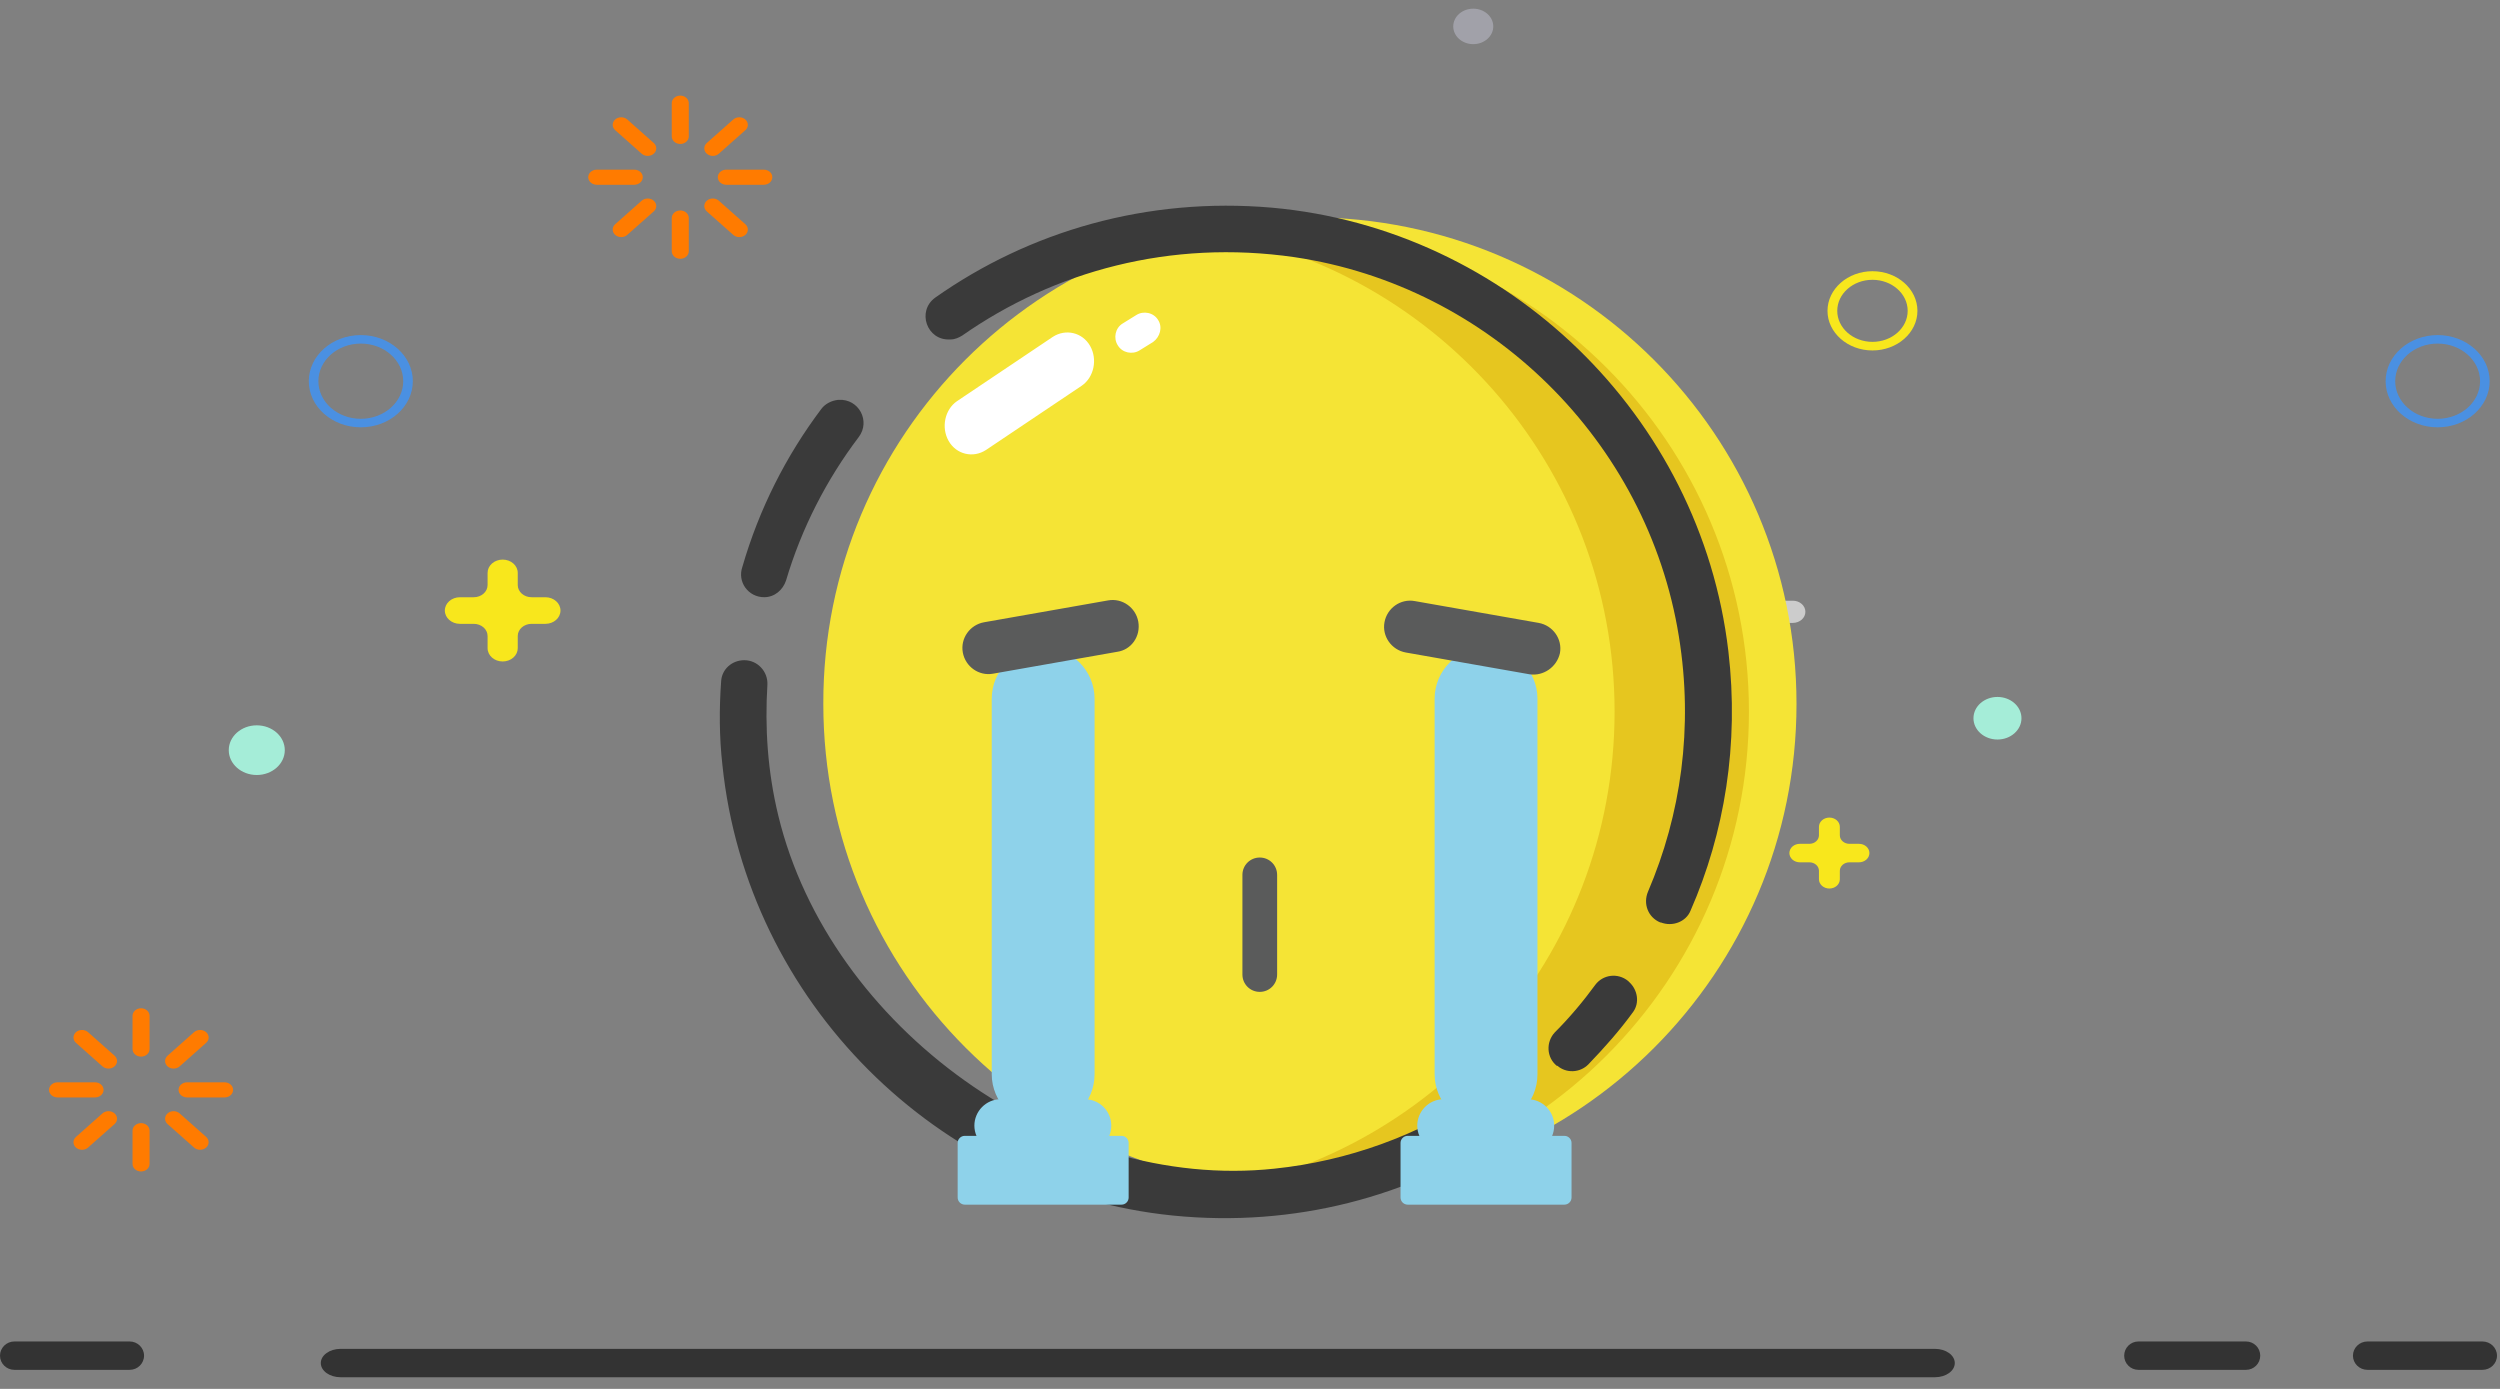 <?xml version="1.0" encoding="UTF-8"?>
<svg width="153px" height="85px" viewBox="0 0 153 85" version="1.1" xmlns="http://www.w3.org/2000/svg" xmlns:xlink="http://www.w3.org/1999/xlink">
    <rect x="0" y="0" width="153" height="85" fill="#808080" stroke="none"/>
    <!-- Generator: Sketch 50.2 (55047) - http://www.bohemiancoding.com/sketch -->
    <title>9_6</title>
    <desc>Created with Sketch.</desc>
    <defs></defs>
    <g id="Page-1" stroke="none" stroke-width="1" fill="none" fill-rule="evenodd">
        <g id="9_6_order-details-details(in-prograss)-copy" transform="translate(-114, -214)" fill-rule="nonzero">
            <g id="Group-4" transform="translate(35, 183)">
                <g id="9_6" transform="translate(79, 31.531)">
                    <g id="successful" transform="translate(0, -0)">
                        <g id="水滴">
                            <path d="M151.924,83.304 L144.892,83.304 C144.399,83.304 144,82.915 144,82.436 C144,81.956 144.399,81.567 144.892,81.567 L151.924,81.567 C152.417,81.567 152.816,81.956 152.816,82.436 C152.816,82.915 152.417,83.304 151.924,83.304 Z" id="Shape" fill="#333333"></path>
                            <path d="M137.456,83.304 L130.871,83.304 C130.39,83.304 130,82.915 130,82.436 C130,81.956 130.39,81.567 130.871,81.567 L137.456,81.567 C137.937,81.567 138.327,81.956 138.327,82.436 C138.327,82.915 137.937,83.304 137.456,83.304 Z" id="Shape" fill="#333333"></path>
                            <path d="M118.422,83.756 L20.844,83.756 C20.175,83.756 19.633,83.368 19.633,82.888 C19.633,82.408 20.175,82.019 20.844,82.019 L118.422,82.019 C119.091,82.019 119.633,82.408 119.633,82.888 C119.633,83.368 119.091,83.756 118.422,83.756 Z" id="Shape" fill="#333333"></path>
                            <path d="M7.934,83.304 L0.882,83.304 C0.395,83.304 0,82.915 0,82.436 C0,81.956 0.395,81.567 0.882,81.567 L7.934,81.567 C8.421,81.567 8.816,81.956 8.816,82.436 C8.816,82.915 8.421,83.304 7.934,83.304 Z" id="Shape" fill="#333333"></path>
                            <path d="M17.429,45.379 C17.429,46.218 16.661,46.899 15.714,46.899 C14.767,46.899 14,46.218 14,45.379 C14,44.539 14.767,43.859 15.714,43.859 C16.661,43.859 17.429,44.539 17.429,45.379 Z" id="Shape" fill="#A5EDD8"></path>
                            <path d="M90.164,2.171 C89.487,2.171 88.939,1.685 88.939,1.086 C88.939,0.486 89.487,1.27284988e-07 90.164,1.89690802e-08 C90.84,-0 91.388,0.486 91.388,1.086 C91.388,1.685 90.84,2.171 90.164,2.171 Z" id="Shape" fill="#A1A1A9"></path>
                            <path d="M123.714,43.425 C123.714,44.144 123.056,44.728 122.245,44.728 C121.433,44.728 120.776,44.144 120.776,43.425 C120.776,42.706 121.433,42.122 122.245,42.122 C123.056,42.122 123.714,42.706 123.714,43.425 Z" id="Shape" fill="#A5EDD8"></path>
                            <path d="M22.082,25.621 C20.326,25.621 18.898,24.355 18.898,22.798 C18.898,21.242 20.326,19.976 22.082,19.976 C23.837,19.976 25.265,21.242 25.265,22.798 C25.265,24.355 23.837,25.621 22.082,25.621 Z M22.082,20.496 C20.65,20.496 19.485,21.529 19.485,22.798 C19.485,24.068 20.65,25.1 22.082,25.1 C23.513,25.1 24.678,24.068 24.678,22.798 C24.678,21.529 23.513,20.496 22.082,20.496 Z" id="Shape" fill="#4A90E2"></path>
                            <path d="M149.184,25.621 C147.428,25.621 146,24.355 146,22.798 C146,21.242 147.428,19.976 149.184,19.976 C150.939,19.976 152.367,21.242 152.367,22.798 C152.367,24.355 150.939,25.621 149.184,25.621 Z M149.184,20.496 C147.752,20.496 146.587,21.529 146.587,22.798 C146.587,24.068 147.752,25.1 149.184,25.1 C150.615,25.1 151.78,24.068 151.78,22.798 C151.78,21.529 150.615,20.496 149.184,20.496 Z" id="Shape-Copy-3" fill="#4A90E2"></path>
                            <path d="M114.595,20.917 C113.078,20.917 111.843,19.829 111.843,18.493 C111.843,17.155 113.078,16.067 114.595,16.067 C116.112,16.067 117.347,17.155 117.347,18.493 C117.347,19.829 116.112,20.917 114.595,20.917 Z M114.595,16.593 C113.407,16.593 112.44,17.445 112.44,18.493 C112.44,19.539 113.407,20.391 114.595,20.391 C115.784,20.391 116.75,19.539 116.75,18.493 C116.75,17.445 115.783,16.593 114.595,16.593 Z M32.533,36.02 C32.066,36.02 31.687,35.687 31.686,35.275 L31.686,34.53 C31.687,34.314 31.589,34.107 31.416,33.954 C31.243,33.801 31.008,33.716 30.763,33.716 C30.518,33.716 30.284,33.801 30.11,33.954 C29.937,34.107 29.84,34.314 29.84,34.53 L29.84,35.275 C29.84,35.687 29.461,36.02 28.994,36.02 L28.147,36.02 C27.638,36.02 27.225,36.384 27.224,36.833 C27.224,37.283 27.638,37.648 28.147,37.648 L28.994,37.648 C29.218,37.648 29.433,37.726 29.592,37.866 C29.751,38.006 29.84,38.195 29.84,38.393 L29.84,39.138 C29.84,39.588 30.254,39.951 30.763,39.951 C31.008,39.951 31.243,39.866 31.416,39.713 C31.589,39.561 31.686,39.354 31.686,39.138 L31.686,38.393 C31.686,38.195 31.775,38.006 31.934,37.866 C32.093,37.726 32.308,37.648 32.533,37.648 L33.379,37.648 C33.889,37.648 34.302,37.284 34.302,36.834 C34.302,36.385 33.889,36.02 33.379,36.02 L32.533,36.02 Z" id="Shape" fill="#F8E71C"></path>
                            <path d="M109.023,36.232 C108.836,36.232 108.658,36.166 108.526,36.049 C108.395,35.932 108.321,35.774 108.321,35.608 L108.321,34.986 C108.321,34.805 108.241,34.632 108.097,34.505 C107.953,34.377 107.758,34.306 107.555,34.306 C107.352,34.306 107.158,34.378 107.014,34.505 C106.871,34.633 106.79,34.805 106.791,34.986 L106.791,35.608 C106.791,35.774 106.717,35.932 106.585,36.049 C106.453,36.166 106.274,36.232 106.088,36.232 L105.387,36.232 C105.112,36.229 104.855,36.358 104.716,36.569 C104.578,36.781 104.578,37.042 104.716,37.254 C104.855,37.465 105.112,37.594 105.387,37.591 L106.088,37.591 C106.274,37.591 106.453,37.656 106.585,37.773 C106.717,37.89 106.791,38.049 106.791,38.215 L106.791,38.837 C106.79,39.017 106.871,39.19 107.014,39.318 C107.158,39.445 107.352,39.517 107.555,39.517 C107.758,39.517 107.953,39.446 108.097,39.318 C108.241,39.191 108.321,39.017 108.321,38.837 L108.321,38.215 C108.321,38.049 108.395,37.891 108.526,37.773 C108.658,37.656 108.836,37.591 109.023,37.591 L109.724,37.591 C110.147,37.59 110.49,37.286 110.49,36.911 C110.49,36.536 110.147,36.232 109.724,36.232 L109.023,36.232 Z" id="Shape" fill="#CCCCCC"></path>
                            <path d="M113.183,51.111 C112.86,51.111 112.598,50.877 112.598,50.591 L112.598,50.071 C112.598,49.758 112.312,49.505 111.959,49.505 C111.606,49.505 111.32,49.758 111.32,50.071 L111.32,50.591 C111.32,50.877 111.058,51.111 110.735,51.111 L110.149,51.111 C109.98,51.111 109.817,51.17 109.697,51.276 C109.578,51.382 109.51,51.526 109.51,51.676 C109.51,51.826 109.578,51.97 109.697,52.077 C109.817,52.183 109.98,52.243 110.149,52.243 L110.735,52.243 C111.058,52.243 111.32,52.475 111.32,52.761 L111.32,53.281 C111.32,53.594 111.606,53.847 111.959,53.847 C112.312,53.847 112.598,53.594 112.598,53.281 L112.598,52.761 C112.599,52.475 112.86,52.243 113.183,52.243 L113.769,52.243 C113.939,52.243 114.101,52.183 114.221,52.077 C114.341,51.97 114.408,51.826 114.408,51.676 C114.408,51.526 114.341,51.382 114.221,51.276 C114.101,51.17 113.938,51.111 113.769,51.111 L113.183,51.111 Z" id="Shape" fill="#F8E71C"></path>
                            <path d="M41.633,5.32 C41.494,5.32 41.362,5.368 41.264,5.455 C41.166,5.542 41.111,5.66 41.111,5.783 L41.111,7.817 C41.111,8.071 41.345,8.278 41.633,8.28 C41.921,8.28 42.154,8.071 42.154,7.817 L42.154,5.783 C42.155,5.527 41.921,5.32 41.633,5.32 Z M41.633,12.349 C41.494,12.349 41.362,12.397 41.264,12.484 C41.166,12.57 41.111,12.688 41.111,12.81 L41.111,14.846 C41.111,14.968 41.166,15.086 41.264,15.172 C41.362,15.259 41.495,15.308 41.633,15.307 C41.771,15.308 41.904,15.259 42.002,15.172 C42.099,15.086 42.154,14.968 42.154,14.846 L42.154,12.81 C42.154,12.688 42.099,12.57 42.001,12.484 C41.904,12.397 41.771,12.348 41.633,12.349 Z M39.272,8.876 C39.476,9.056 39.806,9.055 40.01,8.875 C40.108,8.788 40.163,8.67 40.163,8.547 C40.163,8.425 40.108,8.307 40.01,8.22 L38.387,6.781 C38.183,6.602 37.854,6.602 37.65,6.781 C37.446,6.963 37.446,7.257 37.65,7.436 L39.272,8.876 Z M43.992,11.752 C43.895,11.666 43.762,11.617 43.624,11.617 C43.486,11.617 43.353,11.666 43.256,11.752 C43.158,11.839 43.103,11.957 43.103,12.079 C43.103,12.202 43.158,12.32 43.256,12.407 L44.878,13.845 C45.082,14.025 45.411,14.025 45.615,13.845 C45.713,13.759 45.768,13.641 45.768,13.518 C45.768,13.396 45.713,13.278 45.615,13.191 L43.992,11.752 Z M39.338,10.313 C39.338,10.058 39.104,9.852 38.816,9.852 L36.522,9.852 C36.384,9.851 36.251,9.9 36.153,9.987 C36.055,10.073 36,10.191 36,10.313 C36,10.436 36.055,10.554 36.153,10.641 C36.251,10.728 36.383,10.776 36.522,10.777 L38.816,10.777 C38.955,10.777 39.087,10.728 39.185,10.641 C39.283,10.554 39.338,10.436 39.338,10.313 Z M46.744,9.852 L44.449,9.852 C44.161,9.852 43.928,10.058 43.928,10.313 C43.928,10.436 43.983,10.554 44.08,10.641 C44.178,10.728 44.311,10.777 44.449,10.777 L46.744,10.777 C46.882,10.777 47.015,10.728 47.113,10.641 C47.211,10.554 47.265,10.436 47.265,10.313 C47.266,10.191 47.211,10.073 47.113,9.986 C47.015,9.9 46.882,9.851 46.744,9.852 Z M39.272,11.752 L37.65,13.191 C37.446,13.372 37.446,13.665 37.65,13.845 C37.853,14.025 38.184,14.026 38.387,13.845 L40.01,12.407 C40.108,12.32 40.163,12.202 40.163,12.079 C40.163,11.957 40.108,11.839 40.01,11.752 C39.806,11.572 39.476,11.572 39.272,11.752 Z M43.993,8.876 L45.615,7.436 C45.82,7.257 45.82,6.963 45.615,6.781 C45.411,6.602 45.083,6.602 44.878,6.781 L43.256,8.22 C43.158,8.307 43.103,8.425 43.103,8.548 C43.103,8.671 43.158,8.789 43.256,8.876 C43.46,9.056 43.79,9.056 43.993,8.876 Z" id="Shape" fill="#FF7B00"></path>
                            <path d="M8.633,61.175 C8.494,61.175 8.362,61.224 8.264,61.311 C8.166,61.398 8.111,61.516 8.111,61.638 L8.111,63.672 C8.111,63.927 8.345,64.134 8.633,64.135 C8.921,64.135 9.154,63.927 9.154,63.672 L9.154,61.638 C9.155,61.383 8.921,61.175 8.633,61.175 Z M8.633,68.204 C8.494,68.204 8.362,68.253 8.264,68.339 C8.166,68.426 8.111,68.543 8.111,68.666 L8.111,70.701 C8.111,70.824 8.166,70.941 8.264,71.028 C8.362,71.115 8.495,71.163 8.633,71.163 C8.771,71.163 8.904,71.115 9.002,71.028 C9.099,70.942 9.154,70.824 9.154,70.701 L9.154,68.666 C9.154,68.543 9.099,68.426 9.001,68.339 C8.904,68.253 8.771,68.204 8.633,68.204 Z M6.272,64.732 C6.476,64.912 6.806,64.911 7.01,64.73 C7.108,64.644 7.163,64.526 7.163,64.403 C7.163,64.28 7.108,64.163 7.01,64.076 L5.387,62.637 C5.183,62.458 4.854,62.458 4.65,62.637 C4.446,62.819 4.446,63.112 4.65,63.291 L6.272,64.732 Z M10.992,67.608 C10.895,67.521 10.762,67.473 10.624,67.473 C10.486,67.473 10.353,67.521 10.256,67.608 C10.158,67.695 10.103,67.812 10.103,67.935 C10.103,68.058 10.158,68.176 10.256,68.262 L11.878,69.701 C12.082,69.88 12.411,69.88 12.615,69.701 C12.713,69.614 12.768,69.497 12.768,69.374 C12.768,69.251 12.713,69.134 12.615,69.047 L10.992,67.608 Z M6.338,66.169 C6.338,65.914 6.104,65.707 5.816,65.707 L3.522,65.707 C3.384,65.707 3.251,65.756 3.153,65.842 C3.055,65.929 3,66.047 3,66.169 C3,66.292 3.055,66.41 3.153,66.497 C3.251,66.583 3.383,66.632 3.522,66.632 L5.816,66.632 C5.955,66.632 6.087,66.583 6.185,66.497 C6.283,66.41 6.338,66.292 6.338,66.169 Z M13.744,65.707 L11.449,65.707 C11.161,65.707 10.928,65.914 10.928,66.169 C10.928,66.292 10.983,66.41 11.08,66.497 C11.178,66.583 11.311,66.632 11.449,66.632 L13.744,66.632 C13.882,66.632 14.015,66.583 14.113,66.497 C14.211,66.41 14.265,66.292 14.265,66.169 C14.266,66.046 14.211,65.929 14.113,65.842 C14.015,65.755 13.882,65.707 13.744,65.707 Z M6.272,67.608 L4.65,69.047 C4.446,69.228 4.446,69.521 4.65,69.701 C4.853,69.88 5.184,69.882 5.387,69.701 L7.01,68.262 C7.108,68.176 7.163,68.058 7.163,67.935 C7.163,67.812 7.108,67.695 7.01,67.608 C6.806,67.428 6.476,67.428 6.272,67.608 Z M10.993,64.732 L12.615,63.291 C12.82,63.112 12.82,62.819 12.615,62.637 C12.411,62.458 12.083,62.458 11.878,62.637 L10.256,64.076 C10.158,64.163 10.103,64.281 10.103,64.404 C10.103,64.527 10.158,64.645 10.256,64.732 C10.46,64.912 10.79,64.912 10.993,64.732 Z" id="Shape-Copy-2" fill="#FF7B00"></path>
                            <path d="M86.49,17.37 C86.37,17.37 86.254,17.413 86.169,17.488 C86.084,17.564 86.036,17.666 86.037,17.773 L86.036,19.541 C86.036,19.763 86.24,19.943 86.49,19.944 C86.74,19.944 86.943,19.763 86.944,19.541 L86.944,17.773 C86.944,17.551 86.741,17.37 86.49,17.37 Z M86.49,23.482 C86.369,23.482 86.254,23.524 86.169,23.6 C86.084,23.675 86.036,23.777 86.036,23.884 L86.037,25.654 C86.037,25.76 86.084,25.862 86.169,25.938 C86.254,26.013 86.37,26.055 86.49,26.055 C86.61,26.055 86.726,26.013 86.811,25.938 C86.896,25.863 86.944,25.76 86.943,25.654 L86.943,23.884 C86.943,23.777 86.896,23.675 86.81,23.6 C86.725,23.524 86.61,23.482 86.49,23.482 Z M84.437,20.463 C84.614,20.619 84.901,20.618 85.079,20.461 C85.164,20.386 85.212,20.284 85.212,20.177 C85.212,20.07 85.164,19.968 85.079,19.892 L83.668,18.641 C83.49,18.486 83.204,18.486 83.026,18.641 C82.849,18.799 82.849,19.054 83.026,19.21 L84.437,20.463 Z M88.542,22.964 C88.457,22.889 88.342,22.846 88.222,22.846 C88.101,22.846 87.986,22.889 87.901,22.964 C87.816,23.039 87.768,23.142 87.768,23.248 C87.768,23.355 87.816,23.457 87.901,23.533 L89.312,24.784 C89.49,24.94 89.775,24.94 89.953,24.784 C90.038,24.709 90.086,24.606 90.086,24.5 C90.086,24.393 90.038,24.29 89.953,24.215 L88.542,22.964 Z M84.494,21.713 C84.494,21.491 84.291,21.311 84.041,21.311 L82.046,21.311 C81.925,21.311 81.81,21.353 81.725,21.428 C81.64,21.504 81.592,21.606 81.592,21.713 C81.592,21.819 81.64,21.922 81.725,21.997 C81.81,22.073 81.925,22.115 82.046,22.115 L84.041,22.115 C84.161,22.115 84.277,22.073 84.362,21.997 C84.447,21.922 84.495,21.819 84.494,21.713 Z M90.934,21.311 L88.939,21.311 C88.688,21.311 88.486,21.491 88.486,21.713 C88.486,21.819 88.533,21.922 88.618,21.997 C88.703,22.073 88.819,22.115 88.939,22.115 L90.934,22.115 C91.055,22.115 91.17,22.073 91.255,21.997 C91.34,21.922 91.388,21.819 91.388,21.713 C91.388,21.606 91.34,21.504 91.255,21.428 C91.17,21.353 91.055,21.311 90.934,21.311 Z M84.437,22.964 L83.027,24.215 C82.849,24.372 82.849,24.627 83.027,24.784 C83.203,24.94 83.491,24.941 83.668,24.784 L85.079,23.533 C85.164,23.457 85.212,23.355 85.212,23.248 C85.212,23.142 85.164,23.039 85.079,22.964 C84.902,22.807 84.615,22.807 84.437,22.964 Z M88.543,20.463 L89.953,19.21 C90.131,19.054 90.131,18.799 89.953,18.641 C89.776,18.486 89.49,18.486 89.312,18.641 L87.901,19.892 C87.816,19.968 87.768,20.071 87.768,20.177 C87.768,20.284 87.816,20.387 87.901,20.463 C88.078,20.619 88.365,20.619 88.543,20.463 Z" id="Shape-Copy" fill="#A5EDD8"></path>
                        </g>
                    </g>
                    <g id="哭的副本" transform="translate(44, 12)">
                        <path d="M26.568,8.44 L25.742,8.951 C25.309,9.226 24.68,9.108 24.405,8.636 C24.129,8.204 24.247,7.574 24.719,7.299 L25.545,6.787 C25.978,6.512 26.607,6.63 26.883,7.102 C27.158,7.574 27.04,8.164 26.568,8.44" id="Shape" fill="#FFFFFF"></path>
                        <path d="M65.946,30.548 C65.946,46.991 52.61,60.327 36.167,60.327 C19.723,60.327 6.387,46.991 6.387,30.548 C6.348,14.104 19.684,0.769 36.127,0.769 C52.61,0.769 65.946,14.104 65.946,30.548" id="Shape" fill="#F5E435"></path>
                        <path d="M33.256,1.241 C31.84,1.241 30.502,1.359 29.125,1.516 C43.641,3.522 54.813,15.953 54.813,31.02 C54.813,46.087 43.641,58.518 29.125,60.524 C30.463,60.721 31.84,60.799 33.256,60.799 C49.699,60.799 63.035,47.463 63.035,31.02 C63.035,14.576 49.699,1.241 33.256,1.241" id="Shape" fill="#E6C61F"></path>
                        <path d="M22.202,11.075 L16.34,15.009 C15.553,15.521 14.531,15.285 14.058,14.458 C13.586,13.632 13.822,12.531 14.57,12.019 L20.431,8.086 C21.218,7.574 22.241,7.81 22.713,8.636 C23.185,9.462 22.949,10.564 22.202,11.075 M26.568,8.4 L25.742,8.912 C25.309,9.187 24.68,9.069 24.405,8.597 C24.129,8.164 24.247,7.535 24.719,7.259 L25.545,6.748 C25.978,6.473 26.607,6.591 26.883,7.063 C27.158,7.495 27.001,8.086 26.568,8.4" id="Shape" fill="#FFFFFF"></path>
                        <path d="M2.768,24.018 C3.398,24.018 3.909,23.585 4.106,22.995 C5.05,19.808 6.584,16.819 8.551,14.222 C9.299,13.239 8.551,11.862 7.332,11.941 L7.292,11.941 C6.899,11.98 6.505,12.177 6.269,12.491 C4.106,15.363 2.454,18.628 1.431,22.169 C1.116,23.074 1.785,24.018 2.768,24.018 C2.729,24.018 2.729,24.018 2.768,24.018 M61.776,27.322 C60.085,12.924 48.283,1.477 33.846,0.179 C26.175,-0.49 18.976,1.634 13.232,5.686 C12.092,6.512 12.721,8.322 14.137,8.243 L14.177,8.243 C14.452,8.243 14.688,8.125 14.885,8.007 C20.51,4.073 27.63,2.106 35.223,3.208 C47.182,4.978 56.819,14.458 58.747,26.417 C59.652,32.003 58.865,37.353 56.859,42.035 C56.544,42.782 56.859,43.608 57.606,43.923 L57.646,43.923 C58.354,44.198 59.18,43.884 59.455,43.215 C61.54,38.455 62.445,33.026 61.776,27.322 M55.718,47.581 L55.639,47.503 C55.01,46.991 54.105,47.109 53.633,47.739 C52.886,48.762 52.06,49.745 51.155,50.65 C50.604,51.24 50.643,52.184 51.273,52.695 L51.312,52.695 C51.863,53.168 52.689,53.128 53.2,52.617 C54.184,51.594 55.128,50.532 55.954,49.391 C56.347,48.84 56.229,48.054 55.718,47.581 M46.395,54.544 C42.776,56.944 38.527,58.518 34.003,58.99 C20.746,60.406 6.781,50.374 3.634,37.393 C2.965,34.639 2.808,31.964 2.965,29.368 C3.004,28.581 2.375,27.873 1.549,27.873 C0.801,27.873 0.172,28.424 0.133,29.171 C0.015,30.823 0.015,32.554 0.211,34.285 C1.706,48.722 13.35,60.406 27.788,61.861 C35.262,62.609 42.264,60.681 47.968,56.944 C48.676,56.472 48.834,55.489 48.283,54.859 L48.283,54.82 C47.811,54.269 47.024,54.151 46.395,54.544" id="Shape" fill="#3A3A3A"></path>
                        <path d="M46.946,56.354 C45.215,56.354 43.798,54.938 43.798,53.207 L43.798,30.233 C43.798,28.502 45.215,27.086 46.946,27.086 C48.676,27.086 50.093,28.502 50.093,30.233 L50.093,53.207 C50.093,54.977 48.676,56.354 46.946,56.354 Z M19.841,56.354 C18.11,56.354 16.694,54.938 16.694,53.207 L16.694,30.233 C16.694,28.502 18.11,27.086 19.841,27.086 C21.572,27.086 22.988,28.502 22.988,30.233 L22.988,53.207 C22.988,54.977 21.572,56.354 19.841,56.354 Z" id="Shape" fill="#8ED2EA"></path>
                        <path d="M24.365,27.361 L16.773,28.699 C15.907,28.856 15.081,28.266 14.924,27.401 C14.767,26.535 15.357,25.709 16.222,25.552 L23.814,24.214 C24.68,24.057 25.506,24.647 25.663,25.513 C25.821,26.417 25.231,27.243 24.365,27.361 Z M49.621,28.738 L42.028,27.401 C41.163,27.243 40.573,26.417 40.73,25.552 C40.887,24.686 41.713,24.096 42.579,24.254 L50.171,25.591 C51.037,25.749 51.627,26.575 51.469,27.44 C51.273,28.306 50.447,28.856 49.621,28.738 Z" id="Shape" fill="#5A5B5B"></path>
                        <path d="M24.641,61.193 L15.042,61.193 C14.806,61.193 14.609,60.996 14.609,60.76 L14.609,57.416 C14.609,57.18 14.806,56.983 15.042,56.983 L24.641,56.983 C24.877,56.983 25.073,57.18 25.073,57.416 L25.073,60.76 C25.073,60.996 24.877,61.193 24.641,61.193 Z" id="Shape" fill="#8ED2EA"></path>
                        <path d="M22.398,57.967 L17.245,57.967 C16.379,57.967 15.632,57.259 15.632,56.354 C15.632,55.489 16.34,54.741 17.245,54.741 L22.398,54.741 C23.264,54.741 24.011,55.449 24.011,56.354 C24.011,57.259 23.303,57.967 22.398,57.967 Z M51.745,61.193 L42.146,61.193 C41.91,61.193 41.713,60.996 41.713,60.76 L41.713,57.416 C41.713,57.18 41.91,56.983 42.146,56.983 L51.745,56.983 C51.981,56.983 52.178,57.18 52.178,57.416 L52.178,60.76 C52.178,60.996 51.981,61.193 51.745,61.193 Z" id="Shape" fill="#8ED2EA"></path>
                        <path d="M49.503,57.967 L44.349,57.967 C43.484,57.967 42.736,57.259 42.736,56.354 C42.736,55.489 43.444,54.741 44.349,54.741 L49.503,54.741 C50.368,54.741 51.115,55.449 51.115,56.354 C51.115,57.259 50.407,57.967 49.503,57.967 Z" id="Shape" fill="#8ED2EA"></path>
                        <path d="M33.098,48.172 C32.508,48.172 32.036,47.699 32.036,47.109 L32.036,41.012 C32.036,40.422 32.508,39.95 33.098,39.95 C33.688,39.95 34.16,40.422 34.16,41.012 L34.16,47.109 C34.16,47.699 33.688,48.172 33.098,48.172 Z" id="Shape" fill="#5A5B5B"></path>
                    </g>
                </g>
            </g>
        </g>
    </g>
</svg>